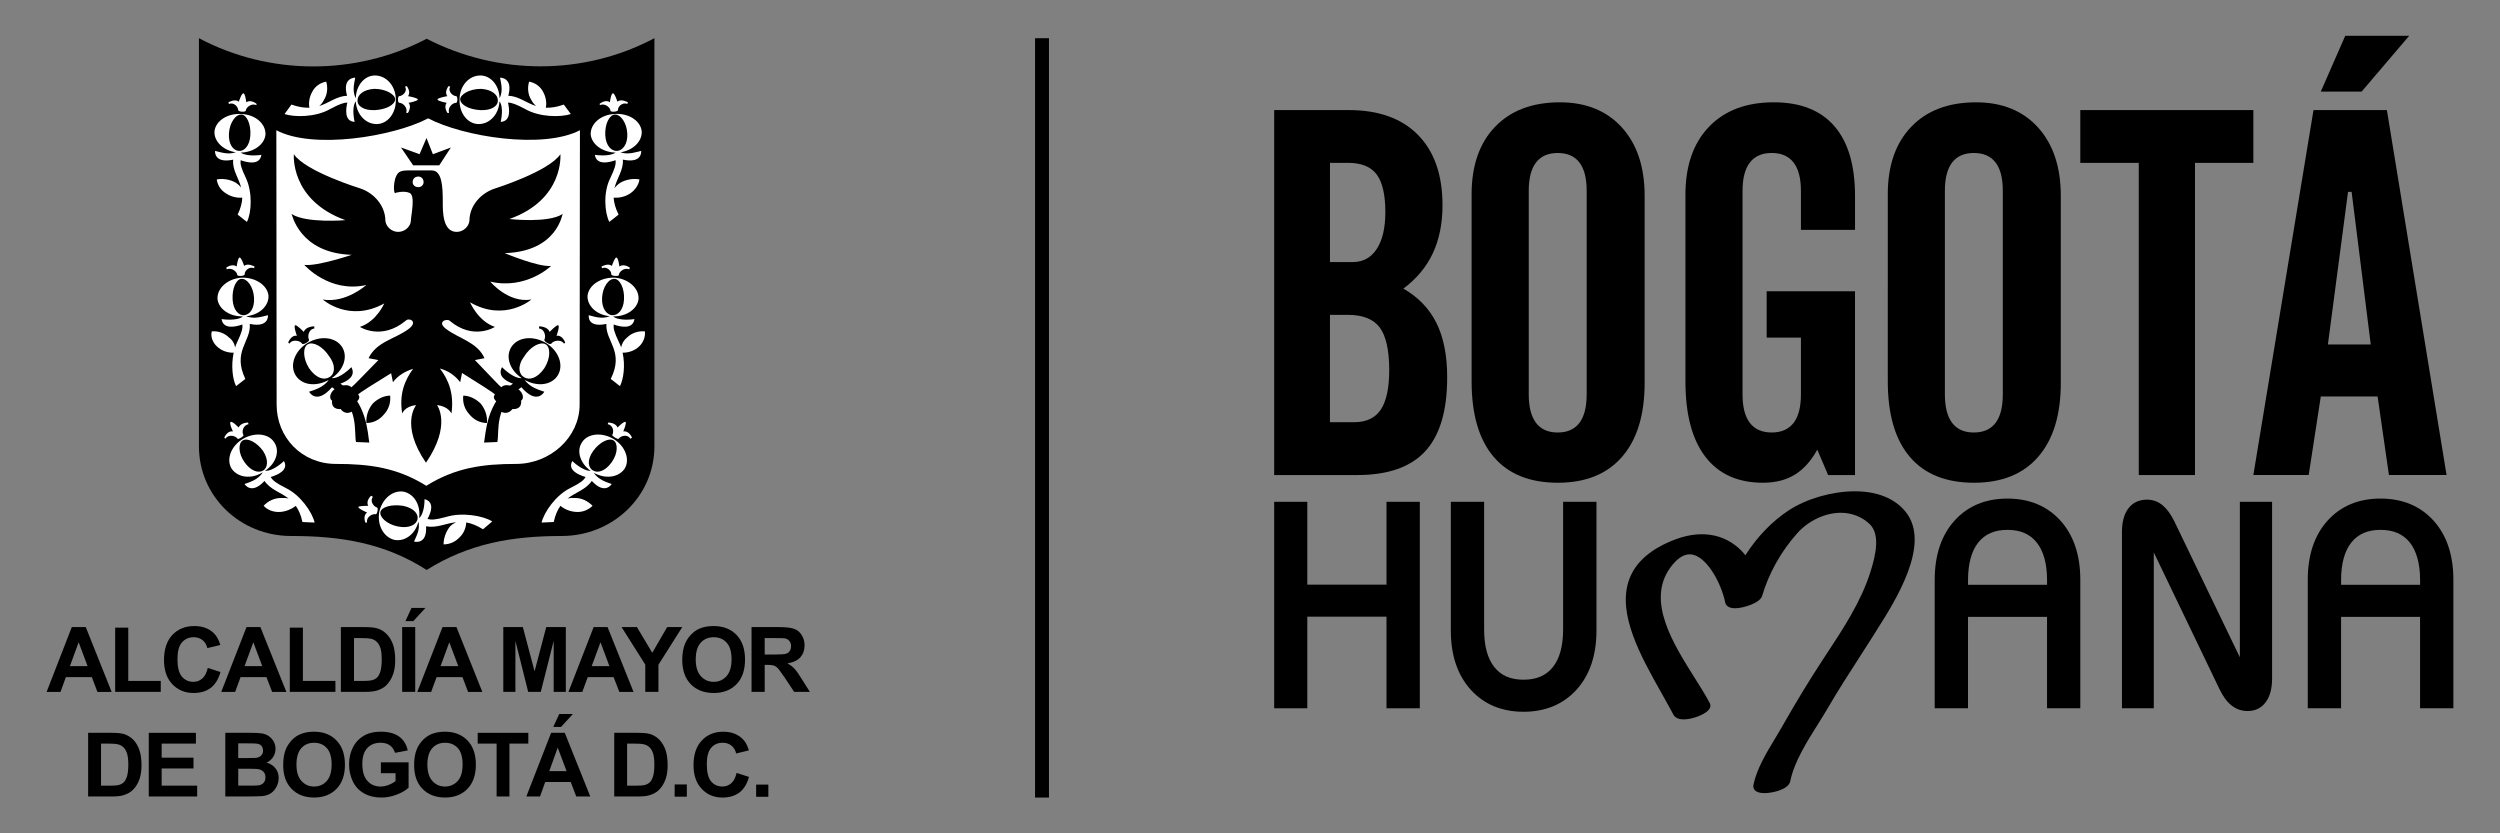 <?xml version="1.0" encoding="utf-8"?>
<!-- Generator: Adobe Illustrator 17.0.2, SVG Export Plug-In . SVG Version: 6.00 Build 0)  -->
<!DOCTYPE svg PUBLIC "-//W3C//DTD SVG 1.1//EN" "http://www.w3.org/Graphics/SVG/1.1/DTD/svg11.dtd">
<svg version="1.1" id="Capa_1" xmlns="http://www.w3.org/2000/svg" xmlns:xlink="http://www.w3.org/1999/xlink" x="0px" y="0px"
	 width="180px" height="60px" viewBox="0 0 180 60" enable-background="new 0 0 180 60" xml:space="preserve">
<rect x="0" y="0" width="180" height="60" fill="#808080" stroke="none"/>
<g>
	<g>
		<path d="M91.741,34.202V7.926h5.367c2.153,0,3.817,0.596,4.991,1.791c1.174,1.196,1.761,2.882,1.761,5.061
			c0,1.31-0.233,2.457-0.692,3.448c-0.459,0.985-1.168,1.84-2.125,2.554c1.074,0.617,1.87,1.444,2.384,2.48
			c0.513,1.035,0.771,2.337,0.771,3.912c0,2.398-0.525,4.169-1.578,5.315c-1.05,1.142-2.682,1.716-4.894,1.716H91.741z
			 M95.758,18.869h1.639c0.742,0,1.318-0.317,1.73-0.945c0.412-0.632,0.618-1.517,0.618-2.654c0-1.247-0.208-2.151-0.624-2.71
			c-0.422-0.559-1.105-0.834-2.051-0.834h-1.312V18.869z M95.758,30.398h1.748c0.87,0,1.505-0.301,1.911-0.905
			c0.404-0.607,0.607-1.555,0.607-2.847c0-1.43-0.228-2.448-0.679-3.06c-0.451-0.609-1.213-0.915-2.276-0.915h-1.312V30.398z"/>
		<path d="M105.955,13.993c0-2.07,0.565-3.692,1.691-4.864c1.125-1.172,2.682-1.762,4.666-1.762c1.876,0,3.364,0.602,4.46,1.806
			c1.097,1.207,1.642,2.849,1.642,4.93v13.459c0,2.303-0.54,4.077-1.623,5.325c-1.084,1.249-2.624,1.87-4.622,1.87
			c-2.023,0-3.562-0.618-4.622-1.861c-1.06-1.243-1.591-3.057-1.591-5.443V13.993z M114.241,28.398V13.737
			c0-0.907-0.176-1.588-0.526-2.04c-0.351-0.456-0.868-0.682-1.559-0.682c-0.69,0-1.21,0.226-1.559,0.682
			c-0.351,0.453-0.527,1.133-0.527,2.04v14.661c0,0.907,0.176,1.592,0.527,2.054c0.35,0.458,0.869,0.688,1.559,0.688
			c0.691,0,1.208-0.231,1.559-0.688C114.065,29.991,114.241,29.305,114.241,28.398z"/>
		<path d="M121.352,27.46v-13.45c0-2.073,0.563-3.698,1.689-4.875c1.125-1.178,2.683-1.769,4.672-1.769
			c1.911,0,3.366,0.571,4.358,1.712c0.994,1.144,1.491,2.822,1.491,5.04v2.431h-3.895v-2.794c0-0.916-0.176-1.6-0.531-2.053
			c-0.353-0.459-0.878-0.688-1.571-0.688c-0.694,0-1.221,0.229-1.573,0.688c-0.353,0.453-0.529,1.136-0.529,2.053v14.648
			c0,0.905,0.177,1.588,0.529,2.048c0.353,0.458,0.879,0.688,1.573,0.688c0.693,0,1.218-0.231,1.571-0.688
			c0.354-0.46,0.531-1.143,0.531-2.048v-4.098h-2.467V20.97h6.361v13.233h-1.937l-0.779-1.827c-0.45,0.813-0.988,1.413-1.62,1.801
			c-0.631,0.386-1.392,0.579-2.29,0.579c-1.807,0-3.19-0.62-4.147-1.868C121.829,31.641,121.352,29.836,121.352,27.46z"/>
		<path d="M135.92,13.993c0-2.07,0.564-3.692,1.689-4.864c1.124-1.172,2.681-1.762,4.668-1.762c1.875,0,3.364,0.602,4.457,1.806
			c1.094,1.207,1.644,2.849,1.644,4.93v13.459c0,2.303-0.54,4.077-1.625,5.325c-1.083,1.249-2.624,1.87-4.622,1.87
			c-2.02,0-3.564-0.618-4.621-1.861c-1.06-1.243-1.589-3.057-1.589-5.443V13.993z M144.202,28.398V13.737
			c0-0.907-0.175-1.588-0.523-2.04c-0.353-0.456-0.871-0.682-1.561-0.682c-0.69,0-1.211,0.226-1.561,0.682
			c-0.35,0.453-0.525,1.133-0.525,2.04v14.661c0,0.907,0.175,1.592,0.525,2.054c0.35,0.458,0.871,0.688,1.561,0.688
			c0.69,0,1.208-0.231,1.561-0.688C144.027,29.991,144.202,29.305,144.202,28.398z"/>
		<path d="M149.782,11.727V7.926h12.46v3.801h-4.202v22.476h-4.049V11.727H149.782z"/>
		<path d="M162.242,34.202l4.33-26.277h5.284l4.296,26.277h-4.149l-0.816-5.656h-4.09l-0.871,5.656H162.242z M170.036,6.596h-2.939
			l1.761-4.02h4.605L170.036,6.596z M167.609,24.802h3.085l-1.377-10.988h-0.259L167.609,24.802z"/>
		<path d="M133.538,35.373c-1.625,0-3.489,0.54-4.752,1.374c-1.199,0.79-2.273,1.902-3.116,3.228
			c-1.191-1.471-3.014-1.898-5.028-1.144c-1.758,0.659-2.88,1.628-3.339,2.888c-0.896,2.457,0.827,5.52,2.348,8.224
			c0.293,0.523,0.578,1.029,0.831,1.506c0.082,0.159,0.281,0.347,0.748,0.347c0.613,0,1.606-0.358,1.851-0.762
			c0.111-0.181,0.064-0.328,0.025-0.403c-0.298-0.57-0.69-1.19-1.104-1.847c-1.546-2.457-3.467-5.514-1.753-7.899
			c0.467-0.646,0.94-0.974,1.41-0.974c1.144,0,2.257,2.012,2.555,3.458c0.029,0.159,0.169,0.426,0.717,0.426
			c0.574,0,1.785-0.373,1.939-0.881c0.487-1.651,1.367-3.219,2.545-4.536c0.81-0.899,2.004-1.458,3.119-1.458
			c0.773,0,1.48,0.269,2.039,0.771c0.829,0.742,0.49,2.248,0.1,3.479c-0.668,2.129-1.951,4.081-3.197,5.969l-0.29,0.443
			c-0.938,1.433-1.898,3.011-2.928,4.826c-0.148,0.259-0.309,0.528-0.475,0.801c-0.615,1.018-1.309,2.172-1.536,3.306
			c-0.026,0.13,0.004,0.259,0.086,0.362c0.126,0.15,0.365,0.228,0.707,0.228c0.57,0,1.739-0.258,1.857-0.855
			c0.276-1.381,1.199-2.847,2.015-4.143c0.261-0.42,0.52-0.827,0.744-1.217c0.681-1.171,1.427-2.329,2.15-3.451
			c0.361-0.559,0.72-1.119,1.076-1.681l0.201-0.325c1.399-2.196,3.995-6.285,2.112-8.595
			C136.418,35.882,135.151,35.373,133.538,35.373z"/>
		<polygon points="99.828,42.095 94.126,42.095 94.126,36.13 91.741,36.13 91.741,50.996 94.126,50.996 94.126,44.4 99.828,44.4 
			99.828,50.996 102.227,50.996 102.227,36.13 99.828,36.13 		"/>
		<path d="M112.544,45.323c0,1.186-0.248,2.098-0.743,2.715c-0.487,0.605-1.175,0.901-2.106,0.901c-0.927,0-1.612-0.295-2.098-0.901
			c-0.493-0.617-0.74-1.528-0.74-2.715V36.13h-2.397v9.282c0,1.762,0.478,3.184,1.425,4.238c0.949,1.057,2.232,1.597,3.81,1.597
			c1.58,0,2.866-0.54,3.822-1.597c0.946-1.049,1.428-2.476,1.428-4.238V36.13h-2.401V45.323z"/>
		<path d="M144.537,35.898c-1.578,0-2.863,0.534-3.814,1.591c-0.944,1.052-1.424,2.479-1.424,4.251v9.257h2.398v-6.584h5.69v6.584
			h2.395v-9.257c0-1.772-0.481-3.203-1.427-4.251C147.399,36.432,146.115,35.898,144.537,35.898z M141.698,41.778
			c0-1.193,0.25-2.107,0.74-2.724c0.484-0.602,1.172-0.904,2.1-0.904c0.93,0,1.617,0.301,2.101,0.904
			c0.498,0.617,0.749,1.533,0.749,2.724v0.328h-5.69V41.778z"/>
		<path d="M161.271,47.329l-4.716-9.786c-0.253-0.514-0.537-0.904-0.851-1.165c-0.326-0.267-0.7-0.403-1.115-0.403
			c-0.578,0-1.036,0.214-1.352,0.639c-0.304,0.401-0.457,0.974-0.457,1.703v12.679h2.293V39.774l4.733,9.85
			c0.243,0.509,0.532,0.904,0.858,1.161c0.34,0.273,0.732,0.409,1.162,0.409c0.559,0,1.001-0.219,1.316-0.653
			c0.298-0.409,0.448-0.972,0.448-1.678V36.13h-2.32V47.329z"/>
		<path d="M175.217,37.488c-0.958-1.057-2.242-1.591-3.82-1.591c-1.58,0-2.861,0.534-3.814,1.591
			c-0.946,1.048-1.424,2.479-1.424,4.251v9.257h2.398v-6.584h5.688v6.584h2.398v-9.257
			C176.644,39.967,176.163,38.536,175.217,37.488z M168.558,41.778c0-1.193,0.25-2.107,0.743-2.724
			c0.482-0.602,1.168-0.904,2.097-0.904c0.932,0,1.619,0.301,2.104,0.904c0.492,0.617,0.745,1.533,0.745,2.724v0.328h-5.688V41.778z
			"/>
	</g>
	<g>
		<rect x="74.524" y="2.751" width="1.002" height="54.673"/>
	</g>
	<g>
		<g>
			<g>
				<g>
					<g>
						<path d="M8.039,49.817H7.015l-0.401-1.062H4.742l-0.386,1.062H3.356l1.814-4.666h1.005L8.039,49.817z M6.306,47.961
							l-0.643-1.717l-0.629,1.717H6.306z"/>
					</g>
				</g>
				<g>
					<g>
						<polygon points="8.292,49.814 8.292,45.19 9.235,45.19 9.235,49.026 11.575,49.026 11.575,49.814 						"/>
					</g>
				</g>
				<g>
					<g>
						<path d="M14.96,48.091l0.913,0.294c-0.139,0.51-0.373,0.887-0.698,1.142c-0.325,0.244-0.738,0.368-1.239,0.368
							c-0.622,0-1.129-0.212-1.532-0.635c-0.398-0.423-0.596-1.001-0.596-1.737c0-0.773,0.198-1.375,0.6-1.805
							c0.404-0.428,0.93-0.643,1.584-0.643c0.571,0,1.036,0.166,1.392,0.503c0.209,0.201,0.372,0.489,0.479,0.86l-0.938,0.226
							c-0.051-0.242-0.167-0.438-0.342-0.574c-0.176-0.139-0.389-0.211-0.635-0.211c-0.351,0-0.631,0.128-0.848,0.375
							c-0.215,0.247-0.323,0.646-0.323,1.202c0,0.59,0.106,1.005,0.318,1.26c0.212,0.246,0.487,0.376,0.829,0.376
							c0.25,0,0.467-0.083,0.646-0.244C14.751,48.689,14.881,48.436,14.96,48.091"/>
					</g>
				</g>
				<g>
					<g>
						<path d="M20.618,49.817h-1.024l-0.409-1.062h-1.865l-0.39,1.062H15.93l1.818-4.666h0.999L20.618,49.817z M18.882,47.961
							l-0.643-1.717l-0.632,1.717H18.882z"/>
					</g>
				</g>
				<g>
					<g>
						<polygon points="20.866,49.814 20.866,45.19 21.809,45.19 21.809,49.026 24.15,49.026 24.15,49.814 						"/>
					</g>
				</g>
				<g>
					<g>
						<path d="M24.545,45.151h1.72c0.389,0,0.687,0.03,0.891,0.089c0.27,0.078,0.506,0.225,0.699,0.431
							c0.198,0.205,0.345,0.456,0.449,0.752c0.1,0.301,0.151,0.666,0.151,1.104c0,0.384-0.048,0.716-0.142,0.993
							c-0.12,0.343-0.286,0.615-0.503,0.824c-0.164,0.162-0.384,0.287-0.662,0.373c-0.206,0.065-0.485,0.097-0.834,0.097h-1.772
							V45.151z M25.489,45.943v3.083h0.701c0.265,0,0.453-0.016,0.57-0.045c0.156-0.039,0.281-0.1,0.382-0.194
							c0.1-0.09,0.181-0.242,0.248-0.448c0.061-0.211,0.094-0.49,0.094-0.852c0-0.361-0.033-0.637-0.094-0.831
							c-0.067-0.192-0.154-0.343-0.27-0.451c-0.115-0.108-0.258-0.181-0.434-0.222c-0.136-0.026-0.392-0.041-0.774-0.041H25.489z"/>
					</g>
				</g>
				<g>
					<g>
						<path d="M29.191,44.722l0.437-0.949h1.001l-0.871,0.949H29.191z M28.955,45.151h0.941v4.663h-0.941V45.151z"/>
					</g>
				</g>
				<g>
					<g>
						<path d="M34.728,49.817h-1.026l-0.404-1.062h-1.865l-0.389,1.062h-0.999l1.816-4.666h1.005L34.728,49.817z M32.995,47.961
							l-0.645-1.717l-0.631,1.717H32.995z"/>
					</g>
				</g>
				<g>
					<g>
						<polygon points="36.237,49.814 36.237,45.151 37.645,45.151 38.49,48.334 39.329,45.151 40.739,45.151 40.739,49.814 
							39.865,49.814 39.865,46.144 38.936,49.814 38.029,49.814 37.11,46.144 37.108,49.814 						"/>
					</g>
				</g>
				<g>
					<g>
						<path d="M45.614,49.817h-1.022l-0.412-1.062h-1.864l-0.389,1.062h-0.998l1.812-4.666h1.004L45.614,49.817z M43.878,47.961
							l-0.643-1.717l-0.634,1.717H43.878z"/>
					</g>
				</g>
				<g>
					<g>
						<polygon points="46.46,49.814 46.46,47.854 44.754,45.151 45.859,45.151 46.963,47.001 48.035,45.151 49.122,45.151 
							47.408,47.861 47.408,49.814 						"/>
					</g>
				</g>
				<g>
					<g>
						<path d="M49.122,47.513c0-0.475,0.073-0.874,0.212-1.194c0.108-0.242,0.253-0.454,0.433-0.64
							c0.183-0.19,0.389-0.331,0.606-0.423c0.289-0.122,0.624-0.181,1.005-0.181c0.685,0,1.238,0.212,1.652,0.638
							c0.41,0.426,0.612,1.019,0.612,1.78c0,0.751-0.201,1.344-0.607,1.764c-0.411,0.426-0.961,0.639-1.642,0.639
							c-0.699,0-1.246-0.212-1.661-0.635C49.325,48.837,49.122,48.253,49.122,47.513 M50.093,47.482
							c0,0.525,0.123,0.929,0.365,1.199c0.243,0.271,0.557,0.411,0.933,0.411c0.37,0,0.681-0.139,0.919-0.409
							c0.242-0.269,0.362-0.676,0.362-1.216c0-0.531-0.114-0.932-0.351-1.194c-0.234-0.261-0.548-0.393-0.93-0.393
							c-0.389,0-0.707,0.134-0.943,0.401C50.211,46.544,50.093,46.945,50.093,47.482z"/>
					</g>
				</g>
				<g>
					<g>
						<path d="M54.111,49.814v-4.663h1.981c0.5,0,0.863,0.042,1.088,0.127c0.228,0.079,0.41,0.231,0.54,0.446
							c0.14,0.217,0.208,0.459,0.208,0.738c0,0.348-0.103,0.635-0.305,0.867c-0.209,0.225-0.512,0.371-0.921,0.429
							c0.2,0.118,0.372,0.248,0.503,0.392c0.133,0.142,0.309,0.393,0.531,0.756l0.574,0.908h-1.132l-0.673-1.016
							c-0.247-0.359-0.414-0.584-0.496-0.685c-0.094-0.094-0.187-0.154-0.283-0.192c-0.108-0.033-0.264-0.05-0.481-0.05h-0.187
							v1.943H54.111z M55.058,47.126h0.695c0.453,0,0.728-0.02,0.843-0.056c0.119-0.039,0.201-0.104,0.267-0.2
							c0.062-0.091,0.092-0.211,0.092-0.35c0-0.154-0.041-0.28-0.128-0.378c-0.08-0.097-0.193-0.161-0.351-0.186
							c-0.07-0.006-0.301-0.014-0.684-0.014h-0.734V47.126z"/>
					</g>
				</g>
			</g>
			<g>
				<g>
					<g>
						<rect x="48.575" y="56.48" width="0.877" height="0.881"/>
					</g>
				</g>
				<g>
					<g>
						<path d="M6.345,52.763h1.694c0.384,0,0.67,0.027,0.873,0.084c0.267,0.083,0.496,0.222,0.691,0.422
							c0.194,0.203,0.337,0.451,0.437,0.744c0.101,0.295,0.148,0.653,0.148,1.082c0,0.382-0.047,0.706-0.137,0.977
							c-0.115,0.334-0.278,0.606-0.492,0.809c-0.162,0.159-0.381,0.281-0.651,0.367c-0.204,0.069-0.478,0.098-0.818,0.098H6.345
							V52.763z M7.274,53.539v3.028h0.69c0.261,0,0.448-0.014,0.564-0.041c0.15-0.039,0.273-0.102,0.373-0.192
							c0.1-0.091,0.178-0.239,0.244-0.439c0.061-0.203,0.094-0.489,0.094-0.841c0-0.353-0.033-0.623-0.094-0.812
							c-0.066-0.19-0.152-0.34-0.264-0.445c-0.111-0.106-0.256-0.179-0.429-0.214c-0.128-0.03-0.381-0.045-0.762-0.045H7.274z"/>
					</g>
				</g>
				<g>
					<g>
						<polygon points="10.711,57.346 10.711,52.763 14.105,52.763 14.105,53.539 11.639,53.539 11.639,54.552 13.932,54.552 
							13.932,55.329 11.639,55.329 11.639,56.567 14.196,56.567 14.196,57.346 						"/>
					</g>
				</g>
				<g>
					<g>
						<path d="M16.223,52.763h1.837c0.357,0,0.628,0.012,0.809,0.044c0.178,0.034,0.337,0.092,0.478,0.19
							c0.14,0.095,0.256,0.223,0.351,0.378c0.092,0.164,0.139,0.34,0.139,0.537c0,0.215-0.056,0.414-0.172,0.592
							c-0.116,0.183-0.273,0.314-0.467,0.403c0.278,0.084,0.492,0.223,0.638,0.414c0.156,0.201,0.228,0.431,0.228,0.695
							c0,0.211-0.048,0.412-0.145,0.609c-0.097,0.195-0.23,0.355-0.395,0.473c-0.17,0.12-0.381,0.192-0.624,0.22
							c-0.153,0.012-0.527,0.027-1.115,0.028h-1.563V52.763z M17.154,53.522v1.058h0.603c0.36,0,0.584-0.005,0.674-0.012
							c0.155-0.019,0.28-0.077,0.37-0.166c0.094-0.091,0.139-0.209,0.139-0.356c0-0.143-0.04-0.257-0.118-0.348
							c-0.077-0.09-0.194-0.14-0.351-0.158c-0.087-0.012-0.353-0.019-0.788-0.019H17.154z M17.154,55.348v1.216h0.854
							c0.333,0,0.547-0.003,0.639-0.022c0.136-0.028,0.25-0.091,0.336-0.183c0.086-0.097,0.131-0.226,0.131-0.387
							c0-0.141-0.034-0.259-0.1-0.354c-0.069-0.097-0.164-0.162-0.289-0.209c-0.13-0.047-0.403-0.061-0.823-0.061H17.154z"/>
					</g>
				</g>
				<g>
					<g>
						<path d="M20.39,55.079c0-0.465,0.07-0.855,0.205-1.174c0.106-0.233,0.251-0.442,0.429-0.631
							c0.181-0.181,0.376-0.318,0.596-0.409c0.284-0.122,0.612-0.183,0.987-0.183c0.677,0,1.216,0.208,1.619,0.631
							c0.408,0.415,0.61,0.998,0.61,1.748c0,0.737-0.201,1.317-0.604,1.731c-0.403,0.418-0.94,0.63-1.614,0.63
							c-0.679,0-1.224-0.212-1.622-0.623C20.589,56.384,20.39,55.81,20.39,55.079 M21.345,55.05c0,0.518,0.119,0.91,0.359,1.177
							c0.239,0.27,0.543,0.404,0.913,0.404c0.368,0,0.671-0.134,0.908-0.398c0.237-0.265,0.353-0.665,0.353-1.194
							c0-0.524-0.114-0.919-0.345-1.175c-0.228-0.257-0.535-0.385-0.916-0.385c-0.381,0-0.69,0.129-0.923,0.39
							C21.462,54.132,21.345,54.522,21.345,55.05z"/>
					</g>
				</g>
				<g>
					<g>
						<path d="M27.424,55.669v-0.78h1.995v1.821c-0.197,0.188-0.475,0.355-0.843,0.498c-0.368,0.144-0.742,0.215-1.118,0.215
							c-0.481,0-0.898-0.101-1.255-0.304c-0.354-0.198-0.623-0.488-0.802-0.862c-0.176-0.376-0.269-0.78-0.269-1.219
							c0-0.479,0.103-0.904,0.301-1.271c0.198-0.373,0.492-0.657,0.876-0.857c0.293-0.148,0.662-0.228,1.099-0.228
							c0.57,0,1.015,0.122,1.336,0.357c0.319,0.237,0.521,0.567,0.613,0.99l-0.916,0.175c-0.069-0.225-0.189-0.4-0.365-0.534
							c-0.181-0.131-0.4-0.193-0.668-0.193c-0.403,0-0.723,0.126-0.962,0.381c-0.24,0.259-0.359,0.637-0.359,1.141
							c0,0.543,0.119,0.951,0.364,1.219c0.24,0.276,0.554,0.412,0.947,0.412c0.195,0,0.39-0.039,0.584-0.113
							c0.197-0.078,0.359-0.167,0.498-0.276v-0.573H27.424z"/>
					</g>
				</g>
				<g>
					<g>
						<path d="M29.817,55.079c0-0.465,0.067-0.855,0.208-1.174c0.103-0.233,0.247-0.442,0.428-0.631
							c0.183-0.181,0.378-0.318,0.593-0.409c0.287-0.122,0.614-0.183,0.99-0.183c0.668,0,1.213,0.208,1.623,0.631
							c0.4,0.415,0.603,0.998,0.603,1.748c0,0.737-0.203,1.317-0.601,1.731c-0.401,0.418-0.94,0.63-1.616,0.63
							c-0.681,0-1.224-0.212-1.623-0.623C30.015,56.384,29.817,55.81,29.817,55.079 M30.771,55.05c0,0.518,0.118,0.91,0.359,1.177
							c0.24,0.27,0.545,0.404,0.91,0.404c0.368,0,0.67-0.134,0.915-0.398c0.239-0.265,0.353-0.665,0.353-1.194
							c0-0.524-0.112-0.919-0.342-1.175c-0.234-0.257-0.542-0.385-0.926-0.385c-0.378,0-0.687,0.129-0.918,0.39
							C30.888,54.132,30.771,54.522,30.771,55.05z"/>
					</g>
				</g>
				<g>
					<g>
						<polygon points="35.756,57.346 35.756,53.539 34.395,53.539 34.395,52.763 38.039,52.763 38.039,53.539 36.68,53.539 
							36.68,57.346 						"/>
					</g>
				</g>
				<g>
					<g>
						<path d="M42.5,57.346h-1.01l-0.398-1.043h-1.837l-0.373,1.043h-0.985l1.784-4.583h0.983L42.5,57.346z M40.794,55.523
							l-0.638-1.694l-0.61,1.694H40.794z M39.835,52.341l0.432-0.935h0.982l-0.857,0.935H39.835z"/>
					</g>
				</g>
				<g>
					<g>
						<path d="M44.225,52.763h1.695c0.379,0,0.673,0.027,0.874,0.084c0.267,0.083,0.496,0.222,0.69,0.422
							c0.189,0.203,0.337,0.451,0.439,0.744c0.098,0.295,0.148,0.656,0.148,1.082c0,0.382-0.047,0.706-0.14,0.977
							c-0.114,0.334-0.283,0.606-0.493,0.809c-0.159,0.159-0.376,0.281-0.648,0.367c-0.208,0.069-0.482,0.098-0.821,0.098h-1.744
							V52.763z M45.152,53.539v3.028h0.69c0.264,0,0.446-0.014,0.562-0.041c0.15-0.039,0.276-0.102,0.376-0.192
							c0.097-0.091,0.178-0.239,0.24-0.439c0.064-0.203,0.094-0.489,0.094-0.841c0-0.353-0.03-0.623-0.094-0.812
							c-0.062-0.19-0.15-0.34-0.265-0.445c-0.109-0.106-0.254-0.179-0.425-0.214c-0.128-0.03-0.383-0.045-0.76-0.045H45.152z"/>
					</g>
				</g>
				<g>
					<g>
						<path d="M53.034,55.652l0.894,0.284c-0.141,0.503-0.367,0.879-0.684,1.121c-0.322,0.24-0.727,0.367-1.221,0.367
							c-0.61,0-1.107-0.208-1.497-0.623c-0.396-0.417-0.593-0.985-0.593-1.706c0-0.763,0.198-1.358,0.593-1.773
							c0.393-0.428,0.915-0.639,1.555-0.639c0.559,0,1.018,0.169,1.368,0.501c0.209,0.191,0.368,0.478,0.471,0.844l-0.918,0.222
							c-0.05-0.242-0.169-0.429-0.342-0.567c-0.17-0.136-0.379-0.206-0.623-0.206c-0.347,0-0.621,0.118-0.832,0.362
							c-0.212,0.247-0.315,0.64-0.315,1.185c0,0.578,0.102,0.991,0.312,1.238c0.208,0.247,0.476,0.368,0.812,0.368
							c0.25,0,0.46-0.083,0.637-0.237C52.829,56.238,52.959,55.989,53.034,55.652"/>
					</g>
				</g>
				<g>
					<g>
						<rect x="54.442" y="56.491" width="0.879" height="0.877"/>
					</g>
				</g>
			</g>
		</g>
		<g>
			<g>
				<path fill-rule="evenodd" clip-rule="evenodd" d="M14.325,2.751c5.081,2.696,11.302,2.71,16.395,0.04
					c5.136,2.638,11.289,2.669,16.397-0.04v29.388c0,3.597-3.003,6.452-6.667,6.452c-3.548,0-6.675,0.528-9.73,2.446
					c-3.052-1.954-6.21-2.446-9.763-2.446c-3.671,0-6.633-2.855-6.633-6.452V2.751z"/>
			</g>
			<g>
				<path fill-rule="evenodd" clip-rule="evenodd" fill="#FFFFFF" d="M19.917,29.134c0,2.346,1.795,4.268,4.273,4.268
					c2.416,0,4.404,0.264,6.503,1.576c2.082-1.303,4.06-1.576,6.46-1.576c2.477,0,4.58-1.922,4.58-4.268l0.022-19.758
					c-2.665,1.388-8.376,0.476-10.929-0.854c-2.524,1.318-8.3,2.26-10.929,0.854"/>
			</g>
			<g>
				<path fill-rule="evenodd" clip-rule="evenodd" d="M33.354,28.486c-0.05,0.483,0.08,0.966,0.459,1.366
					c0.333,0.403,0.788,0.604,1.249,0.604c0.039-0.481-0.122-1.004-0.46-1.406C34.223,28.686,33.768,28.486,33.354,28.486
					 M39.693,24.743c0.125-0.203,0.667-0.359,0.918,0l0.084-0.08c0,0-0.203-0.565-0.626-0.485c0,0,0.254-0.682,0.125-0.76
					c-0.125-0.045-0.623,0.481-0.623,0.481c-0.129-0.403-0.757-0.403-0.757-0.403v0.159c0.42,0.042,0.506,0.604,0.376,0.807
					C39.152,24.58,39.607,24.86,39.693,24.743z M39.191,26.514c0.459-0.726,0.459-1.53,0.083-1.73
					c-0.373-0.204-1.082,0.159-1.538,0.887c-0.504,0.682-0.381,1.286,0,1.486C38.106,27.398,38.691,27.237,39.191,26.514z
					 M28.093,28.486c0.042,0.483-0.083,0.966-0.459,1.366c-0.335,0.403-0.791,0.604-1.252,0.604
					c-0.042-0.481,0.126-1.004,0.461-1.406C27.219,28.686,27.676,28.486,28.093,28.486z M21.751,24.743
					c-0.125-0.203-0.668-0.359-0.92,0l-0.081-0.08c0,0,0.206-0.565,0.626-0.485c0,0-0.25-0.682-0.126-0.76
					c0.126-0.045,0.623,0.481,0.623,0.481c0.128-0.403,0.755-0.403,0.755-0.403v0.159c-0.418,0.042-0.503,0.604-0.375,0.807
					C22.294,24.58,21.834,24.86,21.751,24.743z M22.254,26.514c-0.459-0.726-0.459-1.53-0.084-1.73
					c0.373-0.204,1.082,0.159,1.542,0.887c0.503,0.682,0.376,1.286,0,1.486C23.337,27.398,22.753,27.237,22.254,26.514z
					 M25.632,31.825c-0.164-0.792,0.273-2.549-1.725-3.946c-1.141,1.314-1.653,0.325-1.653,0.325
					c0.304-0.109,1.037-0.289,1.41-0.848c-0.926,0.515-1.934,0.37-2.371-0.32c-0.461-0.723-0.081-1.772,0.834-2.332
					c0.919-0.567,2.045-0.445,2.502,0.281c0.445,0.701,0.108,1.666-0.745,2.24c0.615,0.051,1.414-0.79,1.414-0.79
					c0.351,0.648-0.289,1.012-0.79,1.188c1.958,1.335,1.964,3.665,2.082,4.241L25.632,31.825z M35.809,31.825
					c0.166-0.792-0.273-2.549,1.73-3.946c1.138,1.314,1.652,0.325,1.652,0.325c-0.303-0.109-1.03-0.289-1.411-0.848
					c0.927,0.515,1.933,0.37,2.373-0.32c0.459-0.723,0.087-1.772-0.832-2.332c-0.92-0.567-2.047-0.445-2.504,0.281
					c-0.445,0.701-0.112,1.666,0.749,2.24c-0.621,0.051-1.421-0.79-1.421-0.79c-0.351,0.648,0.29,1.012,0.788,1.188
					c-1.951,1.335-1.956,3.665-2.082,4.241L35.809,31.825z"/>
			</g>
			<g>
				<path fill-rule="evenodd" clip-rule="evenodd" d="M29.711,13.115c0-0.24,0.164-0.403,0.412-0.403
					c0.211,0,0.376,0.162,0.376,0.403c0,0.201-0.166,0.361-0.376,0.361C29.874,13.475,29.711,13.316,29.711,13.115 M31.626,11.905
					l0.837-1.286l-1.296,0.484l-0.459-1.165l-0.501,1.165l-1.335-0.484l0.877,1.286H31.626z M32.11,23.678
					c-0.69-0.531,0.084-0.76,0.267-0.584c1.712,1.446,3.256,0.443,3.256,0.443c-1.213-0.406-1.792-1.773-1.792-1.773
					c2.501,1.452,4.419-0.198,4.419-0.198c-1.663,0.281-2.961-1.289-2.961-1.289c2.585,0.603,4.377-1.127,4.377-1.127
					c-0.957,0.08-3.334-0.924-3.334-0.924c3.798-0.119,4.13-2.821,4.173-2.821c-1.046,0.687-3.84,0.364-3.84,0.364
					c3.966-1.407,3.673-4.666,3.673-4.666c-0.84,1.247-4.669,2.455-4.669,2.455c-1.046,0.32-1.879,1.249-1.879,2.332
					c-0.045,0.445-0.462,0.806-0.916,0.806c-1.023,0-1.005-1.477-1.005-2.175c0-1.046-0.041-2.251-0.793-2.251h-1.5
					c-0.273,0-0.738-0.028-0.932,0.205c-0.389,0.45-0.329,1.639-0.154,1.403c0,0,0.584-0.161,0.959,0
					c0.484,0.139,0.128,1.647,0.128,1.973c0,0.44-0.418,0.845-0.921,0.845c-0.458,0-0.874-0.361-0.92-0.806
					c0-1.083-0.834-2.012-1.831-2.332c0,0-3.924-1.208-4.757-2.455c0,0-0.295,3.297,3.711,4.749c0,0-2.836,0.24-3.879-0.447
					c0.042,0,0.542,2.821,4.338,2.943c0,0-2.502,0.841-3.419,0.724c0,0,1.79,2.053,4.463,1.449c0,0-1.461,1.327-3.131,1.046
					c0,0,1.881,1.687,4.425,0.281c0,0-0.545,1.285-1.751,1.69c0,0,1.541,1.002,3.292-0.443c0.223-0.25,0.937,0.038,0.223,0.584
					c-0.954,0.726-2.312,0.902-2.893,2.111l0.704,0.137c-0.791,0.799-1.845,1.928-1.954,1.955c0,0-0.25-0.362-1.043,0.042
					c-0.418,0.201-0.628,0.723-0.334,0.926c0,0-0.125,0.644,0.626,0.604c0,0,0.292,0.523,0.92,0.12
					c0.584-0.406-0.044-0.282-0.128-0.44c-0.084-0.125,0.044-0.083,0.044-0.083c0.29-0.042,0.668-0.364,0.415-0.643
					c-0.028-0.052,1.358-0.916,2.374-1.538l0.131,0.649c0.349-0.468,0.863-0.785,1.45-0.963c-0.628,0.858-1.008,1.845-0.782,3.219
					c0,0,0.164-0.521,1.001-0.607c0,0-1.168,1.411,0.709,4.148c1.873-2.737,0.795-4.148,0.795-4.148
					c0.83,0.086,1.04,0.607,1.04,0.607c0.189-1.391-0.172-2.38-0.833-3.244c0.604,0.168,1.088,0.497,1.461,0.988l0.133-0.665
					c1.008,0.624,2.396,1.502,2.371,1.553c-0.255,0.279,0.161,0.601,0.415,0.643c0,0,0.083-0.042,0.044,0.083
					c-0.086,0.158-0.713,0.034-0.126,0.44c0.587,0.403,0.918-0.12,0.918-0.12c0.749,0.041,0.631-0.604,0.631-0.604
					c0.287-0.203,0.081-0.724-0.381-0.926c-0.791-0.404-1.041-0.042-1.041-0.042c-0.083-0.027-1.128-1.157-1.904-1.956l0.689-0.136
					C34.373,24.633,33.021,24.376,32.11,23.678z"/>
			</g>
			<g>
				<g>
					<path fill="#FFFFFF" d="M16.976,10.965c-0.565,0.201-1.158-0.027-1.491-0.1c0,0-0.109,0.929,1.304,0.631
						c-0.069,0.734,0.376,1.28,0.574,2.001c-0.101-0.122-0.228-0.234-0.376-0.339c-0.42-0.24-0.919-0.32-1.378-0.24
						c0.039,0.362,0.25,0.762,0.668,1.009c0.354,0.239,0.77,0.331,1.168,0.303c-0.014,0.353-0.108,0.754-0.334,1.222l0.667,0.526
						c0.335-0.646,0.418-2.134-0.08-3.178c-0.342-0.715-0.411-0.991-0.368-1.264c0.457,0.165,1.369,0.395,1.492-0.387
						c0,0-1.022,0.165-1.494-0.161c0.926-0.025,1.708-0.57,1.786-1.289c0.042-0.765-0.71-1.447-1.711-1.488
						c-0.999-0.08-1.878,0.482-1.961,1.246C15.401,10.178,16.062,10.825,16.976,10.965z M17.402,8.251
						c0.375,0.039,0.668,0.682,0.624,1.488c-0.041,0.765-0.458,1.169-0.834,1.127c-0.415-0.039-0.749-0.484-0.71-1.247
						C16.528,8.812,16.987,8.21,17.402,8.251z"/>
					<path fill="#FFFFFF" d="M32.166,7.403c-0.247,0.284,0.047,0.727,0.047,0.727h0.12c-0.12-0.401,0.253-0.727,0.506-0.727
						c0.122,0,0.122-0.482,0-0.482c-0.211,0-0.626-0.322-0.42-0.682l-0.126-0.041c0,0-0.332,0.442-0.08,0.723
						c0,0-0.712,0.122-0.712,0.24C31.501,7.286,32.166,7.403,32.166,7.403z"/>
					<path fill="#FFFFFF" d="M17.151,7.929c0,0.12,0.504,0.164,0.546,0.041c0-0.201,0.373-0.563,0.748-0.404l0.041-0.078
						c0,0-0.415-0.364-0.752-0.123c0,0-0.078-0.643-0.209-0.643c-0.122-0.041-0.331,0.604-0.331,0.604
						c-0.25-0.24-0.749,0.039-0.749,0.039l0.039,0.123C16.859,7.325,17.151,7.729,17.151,7.929z"/>
					<path fill="#FFFFFF" d="M43.953,7.969c0,0.123,0.542,0.08,0.542-0.041c-0.039-0.2,0.295-0.604,0.671-0.442l0.041-0.123
						c0,0-0.503-0.28-0.751-0.039c0,0-0.207-0.645-0.332-0.604c-0.126,0-0.215,0.643-0.215,0.643
						c-0.328-0.24-0.748,0.123-0.748,0.123l0.045,0.078C43.58,7.406,43.953,7.768,43.953,7.969z"/>
					<path fill="#FFFFFF" d="M44.557,19.799c0-0.204,0.372-0.565,0.746-0.404l0.047-0.122c0,0-0.422-0.323-0.752-0.083
						c0,0-0.081-0.643-0.214-0.643c-0.117-0.041-0.331,0.603-0.331,0.603c-0.248-0.237-0.745,0.041-0.745,0.041l0.041,0.122
						c0.368-0.162,0.704,0.243,0.662,0.442C44.011,19.875,44.557,19.914,44.557,19.799z"/>
					<path fill="#FFFFFF" d="M44.323,10.987c-0.475,0.326-1.493,0.161-1.493,0.161c0.119,0.776,1.03,0.552,1.488,0.387
						c0.037,0.273-0.025,0.549-0.365,1.264c-0.543,1.044-0.414,2.532-0.083,3.178l0.668-0.526c-0.236-0.468-0.334-0.871-0.356-1.222
						c0.406,0.033,0.826-0.061,1.194-0.303c0.367-0.247,0.623-0.646,0.665-1.009c-0.46-0.079-0.963,0-1.378,0.24
						c-0.175,0.12-0.315,0.25-0.422,0.392c0.181-0.749,0.66-1.3,0.606-2.056c1.433,0.303,1.317-0.629,1.317-0.629
						c-0.329,0.073-0.93,0.301-1.491,0.103c0.91-0.142,1.572-0.79,1.53-1.513c-0.08-0.763-0.957-1.325-1.956-1.246
						c-1.005,0.041-1.756,0.723-1.716,1.488C42.617,10.417,43.394,10.962,44.323,10.987z M44.248,8.251
						c0.415-0.041,0.876,0.562,0.918,1.367c0.041,0.763-0.337,1.208-0.71,1.247c-0.418,0.042-0.838-0.362-0.876-1.127
						C43.54,8.933,43.871,8.29,44.248,8.251z"/>
					<path fill="#FFFFFF" d="M18.292,19.312l0.037-0.122c0,0-0.5-0.278-0.749-0.041c0,0-0.209-0.643-0.334-0.603
						c-0.125,0-0.206,0.643-0.206,0.643c-0.336-0.24-0.751,0.083-0.751,0.083l0.041,0.122c0.375-0.161,0.752,0.2,0.752,0.404
						c0.039,0.116,0.539,0.077,0.539-0.045C17.58,19.555,17.914,19.149,18.292,19.312z"/>
					<path fill="#FFFFFF" d="M28.746,7.403c0.251,0,0.628,0.326,0.503,0.727h0.125c0,0,0.292-0.443,0.042-0.727
						c0,0,0.665-0.117,0.665-0.242c0-0.119-0.707-0.24-0.707-0.24c0.248-0.281-0.086-0.723-0.086-0.723l-0.125,0.041
						c0.211,0.36-0.205,0.682-0.417,0.682C28.624,6.92,28.624,7.403,28.746,7.403z"/>
					<path fill="#FFFFFF" d="M16.997,27.802l0.668-0.52c-0.96-1.995,0.437-2.705,0.317-3.96c1.419,0.298,1.311-0.628,1.311-0.628
						c-0.348,0.072-0.98,0.32-1.566,0.072c0.946-0.083,1.644-0.746,1.605-1.48c-0.084-0.766-0.96-1.33-1.962-1.294
						c-1.002,0.084-1.75,0.768-1.711,1.535c0.081,0.729,0.888,1.278,1.836,1.253c-0.45,0.37-1.542,0.194-1.542,0.194
						c0.125,0.778,1.034,0.553,1.494,0.39c0.039,0.273-0.03,0.547-0.365,1.26c-0.061,0.125-0.111,0.254-0.154,0.387
						c-0.039-0.259-0.18-0.52-0.434-0.706c-0.329-0.325-0.79-0.489-1.249-0.446c-0.086,0.362,0.041,0.765,0.376,1.087
						c0.314,0.303,0.771,0.462,1.203,0.448C16.631,26.302,16.74,27.306,16.997,27.802z M16.748,21.566
						c-0.044-0.806,0.25-1.448,0.623-1.489c0.418-0.037,0.877,0.563,0.921,1.369c0.037,0.763-0.293,1.205-0.712,1.249
						C17.205,22.734,16.787,22.329,16.748,21.566z"/>
					<path fill="#FFFFFF" d="M17.105,31.589c0.041,0.081,0.5-0.201,0.417-0.279c-0.126-0.201-0.042-0.688,0.376-0.768l-0.042-0.118
						c0,0-0.54,0-0.67,0.36c0,0-0.456-0.481-0.582-0.403c-0.126,0.083,0.169,0.684,0.169,0.684c-0.418-0.08-0.626,0.445-0.626,0.445
						l0.081,0.08C16.478,31.225,16.979,31.388,17.105,31.589z"/>
					<path fill="#FFFFFF" d="M44.876,31.065c0,0,0.254-0.601,0.169-0.684c-0.125-0.078-0.581,0.403-0.581,0.403
						c-0.131-0.36-0.671-0.36-0.671-0.36l-0.037,0.118c0.412,0.08,0.459,0.567,0.328,0.768c-0.039,0.078,0.418,0.36,0.461,0.279
						c0.128-0.201,0.629-0.364,0.838,0l0.122-0.08C45.503,31.51,45.291,30.985,44.876,31.065z"/>
					<path fill="#FFFFFF" d="M41.098,8.21l-0.504-0.682c-0.506,0.184-0.926,0.24-1.293,0.228c0.069-0.362,0.011-0.776-0.206-1.157
						c-0.211-0.401-0.588-0.645-0.999-0.721c-0.13,0.443-0.092,0.924,0.164,1.328c0.089,0.166,0.203,0.312,0.34,0.428
						c-0.734-0.231-1.257-0.712-2.003-0.74c0.37-1.335-0.593-1.302-0.593-1.302c0.041,0.298,0.257,0.935-0.037,1.478
						c-0.017-0.909-0.621-1.636-1.382-1.636c-0.832,0-1.497,0.763-1.497,1.727c-0.04,0.969,0.581,1.772,1.375,1.772
						c0.806,0,1.458-0.715,1.499-1.637c0.342,0.461,0.086,1.478,0.086,1.478c0.768-0.03,0.629-0.955,0.525-1.391
						c0.258,0.009,0.563,0.106,1.23,0.462C38.842,8.45,40.392,8.45,41.098,8.21z M34.586,7.929
						c-0.788-0.042-1.416-0.364-1.453-0.768c0-0.359,0.665-0.763,1.497-0.763c0.793,0.042,1.213,0.443,1.213,0.809
						C35.881,7.607,35.422,7.969,34.586,7.929z"/>
					<path fill="#FFFFFF" d="M46.432,23.859c-0.503-0.042-0.957,0.122-1.289,0.446c-0.226,0.184-0.373,0.443-0.42,0.703
						c-0.048-0.133-0.103-0.259-0.166-0.384c-0.337-0.713-0.407-0.987-0.368-1.26c0.456,0.163,1.366,0.39,1.492-0.39
						c0,0-1.093,0.177-1.542-0.194c0.947,0.025,1.755-0.524,1.836-1.253c0.041-0.767-0.712-1.45-1.708-1.535
						c-1.005-0.036-1.876,0.528-1.964,1.294c-0.044,0.734,0.656,1.397,1.605,1.48c-0.587,0.248-1.215,0-1.517-0.072
						c0,0-0.153,0.929,1.269,0.628c-0.087,1.255,1.31,1.961,0.314,3.96l0.662,0.52c0.259-0.497,0.395-1.5,0.19-2.409
						c0.432,0.009,0.882-0.151,1.19-0.448C46.351,24.624,46.473,24.221,46.432,23.859z M43.349,21.446
						c0.037-0.806,0.495-1.406,0.918-1.369c0.368,0.041,0.707,0.684,0.662,1.489c-0.039,0.763-0.454,1.168-0.876,1.128
						C43.682,22.651,43.309,22.209,43.349,21.446z"/>
					<path fill="#FFFFFF" d="M44.214,31.63c-0.837-0.521-1.88-0.443-2.298,0.201c-0.44,0.621-0.148,1.536,0.617,2.071
						c-0.576,0.022-1.327-0.707-1.327-0.707c-0.376,0.668,0.498,1.016,0.955,1.147c-0.141,0.248-0.37,0.429-1.082,0.788
						c-1.08,0.521-1.915,1.77-2.086,2.494l0.877-0.039c0.106-0.507,0.278-0.876,0.481-1.164c0.306,0.248,0.674,0.404,1.107,0.436
						c0.498,0.044,0.916-0.158,1.207-0.44c-0.331-0.323-0.749-0.563-1.252-0.563c-0.197-0.014-0.381-0.002-0.554,0.044
						c0.607-0.465,1.316-0.64,1.751-1.271c0.954,1.039,1.433,0.22,1.433,0.22c-0.303-0.106-0.955-0.286-1.293-0.806
						c0.845,0.471,1.775,0.336,2.212-0.279C45.381,33.119,45.044,32.151,44.214,31.63z M44.044,33.278
						c-0.459,0.646-1.004,0.804-1.336,0.602c-0.373-0.198-0.461-0.762,0-1.408c0.46-0.641,1.129-0.963,1.459-0.765
						C44.501,31.909,44.501,32.635,44.044,33.278z"/>
					<path fill="#FFFFFF" d="M20.568,35.131c-0.707-0.359-0.938-0.54-1.077-0.788c0.45-0.131,1.327-0.479,0.954-1.147
						c0,0-0.784,0.757-1.363,0.701c0.802-0.532,1.093-1.444,0.651-2.065c-0.417-0.645-1.458-0.723-2.293-0.201
						c-0.835,0.521-1.171,1.489-0.751,2.132c0.447,0.627,1.41,0.759,2.232,0.241c-0.326,0.549-1.001,0.732-1.316,0.844
						c0,0,0.479,0.819,1.439-0.22c0.431,0.631,1.144,0.805,1.739,1.271c-0.165-0.045-0.348-0.058-0.548-0.044
						c-0.503,0-0.962,0.24-1.254,0.563c0.251,0.283,0.709,0.484,1.213,0.44c0.392-0.031,0.785-0.188,1.102-0.436
						c0.203,0.287,0.373,0.655,0.479,1.164l0.877,0.039C22.488,36.901,21.654,35.652,20.568,35.131z M18.943,33.881
						c-0.334,0.201-0.879,0.044-1.338-0.602c-0.459-0.643-0.459-1.369-0.125-1.57c0.336-0.198,1.002,0.123,1.463,0.765
						C19.358,33.119,19.274,33.682,18.943,33.881z"/>
					<path fill="#FFFFFF" d="M27.119,8.933c0.791,0,1.419-0.802,1.378-1.772c0-0.963-0.67-1.727-1.505-1.727
						c-0.754,0-1.357,0.727-1.375,1.636c-0.295-0.543-0.081-1.18-0.042-1.478c0,0-0.957-0.033-0.587,1.302
						c-0.752,0.028-1.272,0.509-2.003,0.74c0.136-0.115,0.253-0.262,0.334-0.428c0.255-0.404,0.295-0.885,0.17-1.328
						c-0.418,0.076-0.793,0.32-1.002,0.721c-0.217,0.381-0.276,0.794-0.211,1.157c-0.361,0.012-0.781-0.044-1.291-0.228L20.486,8.21
						c0.709,0.24,2.251,0.24,3.294-0.365c0.665-0.356,0.969-0.453,1.228-0.462c-0.104,0.436-0.24,1.361,0.526,1.391
						c0,0-0.253-1.018,0.083-1.478C25.66,8.218,26.311,8.933,27.119,8.933z M25.744,7.206c0-0.365,0.415-0.766,1.208-0.809
						c0.833,0,1.502,0.404,1.502,0.763c-0.042,0.404-0.668,0.726-1.461,0.768C26.159,7.969,25.7,7.607,25.744,7.206z"/>
					<path fill="#FFFFFF" d="M32.107,37.223c-0.741,0.204-1.046,0.217-1.33,0.144c0.225-0.4,0.568-1.218-0.212-1.43
						c0,0,0.033,0.996-0.39,1.367c0.128-0.901-0.322-1.705-1.074-1.895c-0.791-0.158-1.583,0.484-1.792,1.449
						c-0.165,0.93,0.292,1.812,1.083,2.012c0.767,0.154,1.53-0.437,1.731-1.312c0.154,0.587-0.198,1.139-0.311,1.433
						c0,0,0.951,0.281,0.865-1.097c0.755,0.144,1.391-0.209,2.159-0.295c-0.156,0.078-0.311,0.178-0.436,0.306
						c-0.293,0.364-0.462,0.848-0.462,1.291c0.415,0,0.837-0.164,1.169-0.526c0.284-0.273,0.446-0.668,0.462-1.052
						c0.365,0.059,0.754,0.209,1.207,0.489l0.667-0.563C34.815,37.142,33.274,36.858,32.107,37.223z M30.06,37.385
						c-0.083,0.403-0.625,0.684-1.419,0.52c-0.793-0.158-1.333-0.682-1.25-1.047c0.086-0.362,0.791-0.561,1.628-0.44
						C29.812,36.581,30.144,37.022,30.06,37.385z"/>
					<path fill="#FFFFFF" d="M27.143,36.538c-0.211-0.042-0.545-0.443-0.292-0.763l-0.127-0.083c0,0-0.415,0.362-0.209,0.726
						c0,0-0.665,0-0.712,0.078c-0.037,0.122,0.628,0.406,0.628,0.406c-0.333,0.24-0.122,0.724-0.122,0.724h0.122
						c-0.084-0.403,0.376-0.646,0.623-0.604C27.143,37.06,27.264,36.581,27.143,36.538z"/>
				</g>
			</g>
		</g>
	</g>
</g>
</svg>
